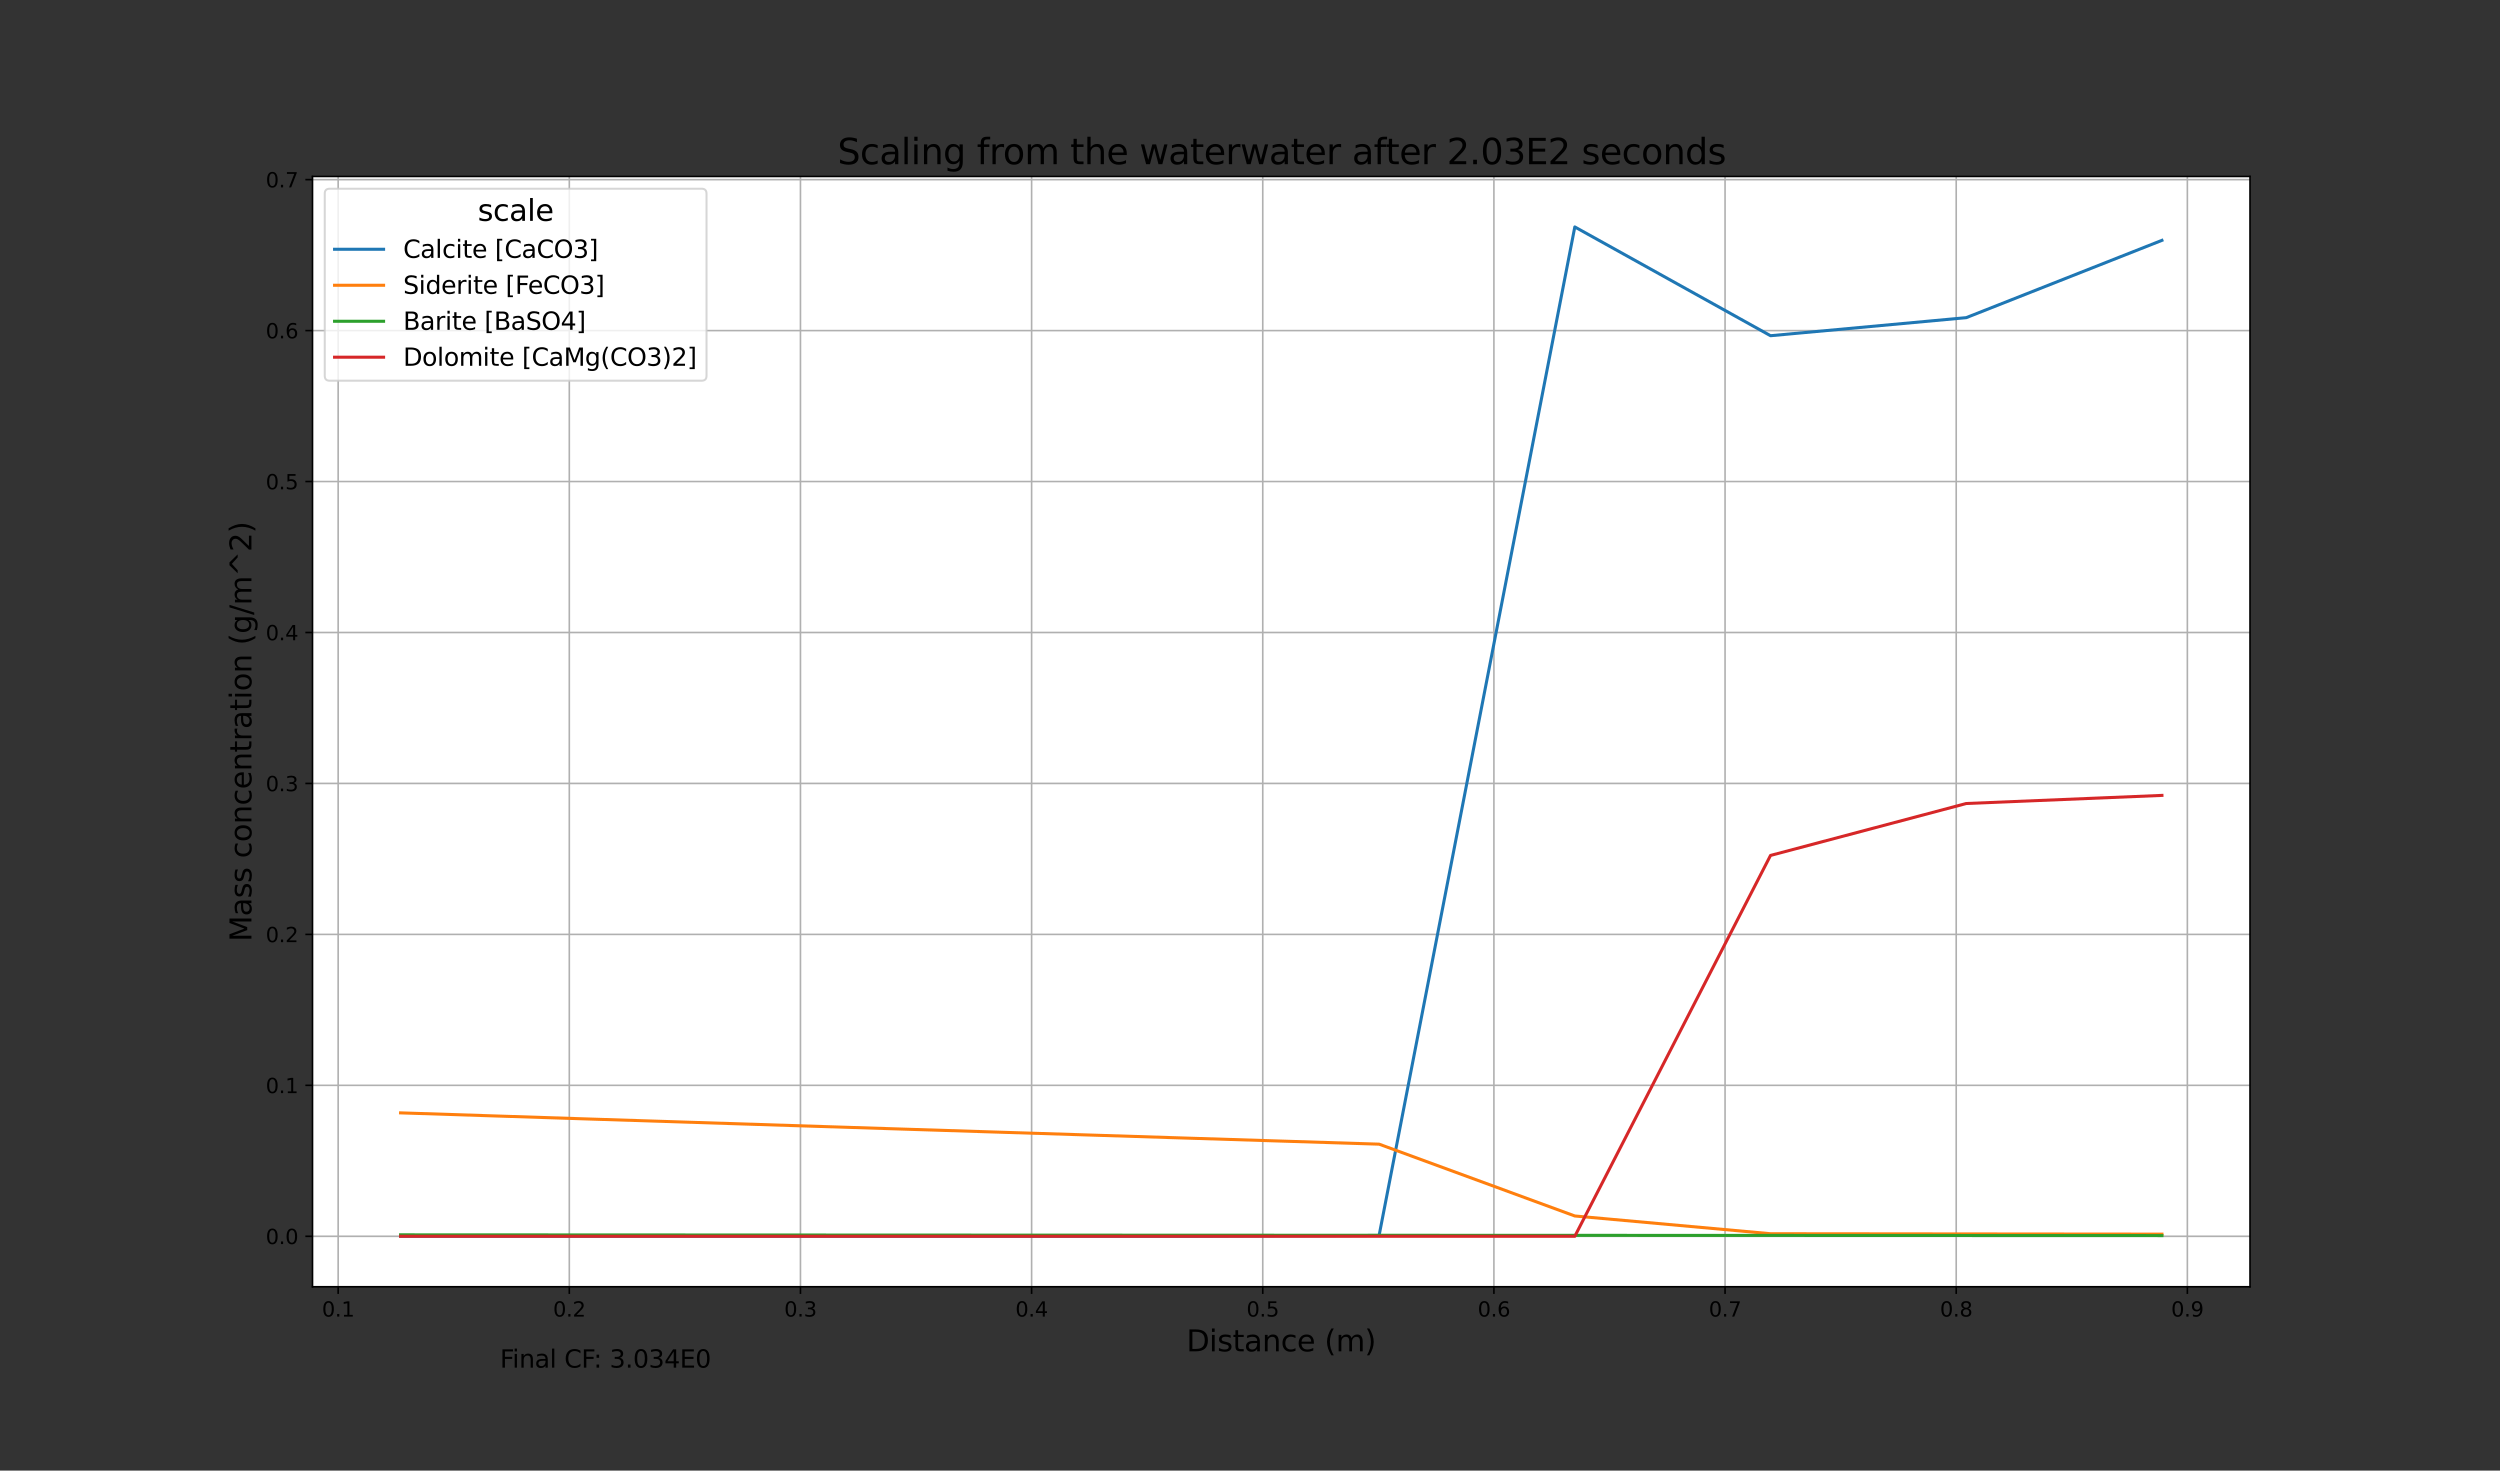 <?xml version="1.0" encoding="UTF-8" standalone="no"?>
<svg
   xmlns:dc="http://purl.org/dc/elements/1.1/"
   xmlns:cc="http://creativecommons.org/ns#"
   xmlns:rdf="http://www.w3.org/1999/02/22-rdf-syntax-ns#"
   xmlns:svg="http://www.w3.org/2000/svg"
   xmlns="http://www.w3.org/2000/svg"
   xmlns:xlink="http://www.w3.org/1999/xlink"
   xmlns:sodipodi="http://sodipodi.sourceforge.net/DTD/sodipodi-0.dtd"
   xmlns:inkscape="http://www.inkscape.org/namespaces/inkscape"
   height="720pt"
   version="1.1"
   viewBox="0 0 1224 720"
   width="1224pt"
   id="svg829"
   sodipodi:docname="all_minerals.svg"
   inkscape:version="1.0.2-2 (e86c870879, 2021-01-15)"
   inkscape:export-filename="C:\Users\Andrew Freiburger\Dropbox\My PC (DESKTOP-M302P50)\Documents\UVic Civil Engineering\PHREEQC\Publication\Figures-images\scaling\Karabelas_2020_wateq4.png"
   inkscape:export-xdpi="349.89999"
   inkscape:export-ydpi="349.89999">
  <rect x="0" y="0" width="1224" height="720" fill="#333333" stroke="none"/>
  <sodipodi:namedview
     pagecolor="#ffffff"
     bordercolor="#666666"
     borderopacity="1"
     objecttolerance="10"
     gridtolerance="10"
     guidetolerance="10"
     inkscape:pageopacity="0"
     inkscape:pageshadow="2"
     inkscape:window-width="1589"
     inkscape:window-height="1012"
     id="namedview831"
     showgrid="false"
     inkscape:zoom="0.4991342"
     inkscape:cx="801.73915"
     inkscape:cy="446.55992"
     inkscape:window-x="316"
     inkscape:window-y="33"
     inkscape:window-maximized="0"
     inkscape:current-layer="svg829" />
  <defs
     id="defs6">
    <style
       type="text/css"
       id="style4">*{stroke-linecap:butt;stroke-linejoin:round;}</style>
    <filter
       inkscape:collect="always"
       style="color-interpolation-filters:sRGB"
       id="filter1671"
       x="-3.856067e-06"
       width="1"
       y="-6.3558622e-06"
       height="1">
      <feGaussianBlur
         inkscape:collect="always"
         stdDeviation="0.002"
         id="feGaussianBlur1673" />
    </filter>
    <clipPath
       clipPathUnits="userSpaceOnUse"
       id="clipPath1679">
      <rect
         style="opacity:0.99;fill:none;stroke:#000000;stroke-width:5.462;stroke-linecap:round;stroke-miterlimit:4;stroke-dasharray:none;stroke-opacity:1;paint-order:stroke markers fill;filter:url(#filter1671)"
         id="rect1681"
         width="1015.75"
         height="616.25"
         x="101.893"
         y="53.125"
         transform="matrix(0.996,0,0,0.995,0.452,7.794)" />
    </clipPath>
  </defs>
  <g
     id="figure_1"
     clip-path="url(#clipPath1679)">
    <g
       id="patch_1">
      <path
         d="M 0 720  L 1224 720  L 1224 0  L 0 0  z "
         style="fill:none;"
         id="path8" />
    </g>
    <g
       id="axes_1">
      <g
         id="patch_2">
        <path
           d="M 153 630  L 1101.6 630  L 1101.6 86.4  L 153 86.4  z "
           style="fill:#ffffff;"
           id="path11" />
      </g>
      <g
         id="matplotlib.axis_1">
        <g
           id="xtick_1">
          <g
             id="line2d_1">
            <path
               clip-path="url(#p616c4e0574)"
               d="M 165.562 630  L 165.562 86.4  "
               style="fill:none;stroke:#b0b0b0;stroke-linecap:square;stroke-width:0.8;"
               id="path14" />
          </g>
          <g
             id="line2d_2">
            <defs
               id="defs18">
              <path
                 d="M 0 0  L 0 3.5  "
                 id="m65ecdb4e99"
                 style="stroke:#000000;stroke-width:0.8;" />
            </defs>
            <g
               id="g22">
              <use
                 style="stroke:#000000;stroke-width:0.8;"
                 x="165.562"
                 xlink:href="#m65ecdb4e99"
                 y="630"
                 id="use20" />
            </g>
          </g>
          <g
             id="text_1">
            <!-- 0.1 -->
            <g
               transform="translate(157.61 644.598)scale(0.1 -0.1)"
               id="g36">
              <defs
                 id="defs28">
                <path
                   d="M 2034 4250  Q 1547 4250 1301 3770  Q 1056 3291 1056 2328  Q 1056 1369 1301 889  Q 1547 409 2034 409  Q 2525 409 2770 889  Q 3016 1369 3016 2328  Q 3016 3291 2770 3770  Q 2525 4250 2034 4250  z M 2034 4750  Q 2819 4750 3233 4129  Q 3647 3509 3647 2328  Q 3647 1150 3233 529  Q 2819 -91 2034 -91  Q 1250 -91 836 529  Q 422 1150 422 2328  Q 422 3509 836 4129  Q 1250 4750 2034 4750  z "
                   id="DejaVuSans-30"
                   transform="scale(0.016)" />
                <path
                   d="M 684 794  L 1344 794  L 1344 0  L 684 0  L 684 794  z "
                   id="DejaVuSans-2e"
                   transform="scale(0.016)" />
                <path
                   d="M 794 531  L 1825 531  L 1825 4091  L 703 3866  L 703 4441  L 1819 4666  L 2450 4666  L 2450 531  L 3481 531  L 3481 0  L 794 0  L 794 531  z "
                   id="DejaVuSans-31"
                   transform="scale(0.016)" />
              </defs>
              <use
                 xlink:href="#DejaVuSans-30"
                 id="use30" />
              <use
                 x="63.623"
                 xlink:href="#DejaVuSans-2e"
                 id="use32" />
              <use
                 x="95.41"
                 xlink:href="#DejaVuSans-31"
                 id="use34" />
            </g>
          </g>
        </g>
        <g
           id="xtick_2">
          <g
             id="line2d_3">
            <path
               clip-path="url(#p616c4e0574)"
               d="M 278.733 630  L 278.733 86.4  "
               style="fill:none;stroke:#b0b0b0;stroke-linecap:square;stroke-width:0.8;"
               id="path40" />
          </g>
          <g
             id="line2d_4">
            <g
               id="g45">
              <use
                 style="stroke:#000000;stroke-width:0.8;"
                 x="278.733"
                 xlink:href="#m65ecdb4e99"
                 y="630"
                 id="use43" />
            </g>
          </g>
          <g
             id="text_2">
            <!-- 0.2 -->
            <g
               transform="translate(270.782 644.598)scale(0.1 -0.1)"
               id="g57">
              <defs
                 id="defs49">
                <path
                   d="M 1228 531  L 3431 531  L 3431 0  L 469 0  L 469 531  Q 828 903 1448 1529  Q 2069 2156 2228 2338  Q 2531 2678 2651 2914  Q 2772 3150 2772 3378  Q 2772 3750 2511 3984  Q 2250 4219 1831 4219  Q 1534 4219 1204 4116  Q 875 4013 500 3803  L 500 4441  Q 881 4594 1212 4672  Q 1544 4750 1819 4750  Q 2544 4750 2975 4387  Q 3406 4025 3406 3419  Q 3406 3131 3298 2873  Q 3191 2616 2906 2266  Q 2828 2175 2409 1742  Q 1991 1309 1228 531  z "
                   id="DejaVuSans-32"
                   transform="scale(0.016)" />
              </defs>
              <use
                 xlink:href="#DejaVuSans-30"
                 id="use51" />
              <use
                 x="63.623"
                 xlink:href="#DejaVuSans-2e"
                 id="use53" />
              <use
                 x="95.41"
                 xlink:href="#DejaVuSans-32"
                 id="use55" />
            </g>
          </g>
        </g>
        <g
           id="xtick_3">
          <g
             id="line2d_5">
            <path
               clip-path="url(#p616c4e0574)"
               d="M 391.904 630  L 391.904 86.4  "
               style="fill:none;stroke:#b0b0b0;stroke-linecap:square;stroke-width:0.8;"
               id="path61" />
          </g>
          <g
             id="line2d_6">
            <g
               id="g66">
              <use
                 style="stroke:#000000;stroke-width:0.8;"
                 x="391.904"
                 xlink:href="#m65ecdb4e99"
                 y="630"
                 id="use64" />
            </g>
          </g>
          <g
             id="text_3">
            <!-- 0.3 -->
            <g
               transform="translate(383.953 644.598)scale(0.1 -0.1)"
               id="g78">
              <defs
                 id="defs70">
                <path
                   d="M 2597 2516  Q 3050 2419 3304 2112  Q 3559 1806 3559 1356  Q 3559 666 3084 287  Q 2609 -91 1734 -91  Q 1441 -91 1130 -33  Q 819 25 488 141  L 488 750  Q 750 597 1062 519  Q 1375 441 1716 441  Q 2309 441 2620 675  Q 2931 909 2931 1356  Q 2931 1769 2642 2001  Q 2353 2234 1838 2234  L 1294 2234  L 1294 2753  L 1863 2753  Q 2328 2753 2575 2939  Q 2822 3125 2822 3475  Q 2822 3834 2567 4026  Q 2313 4219 1838 4219  Q 1578 4219 1281 4162  Q 984 4106 628 3988  L 628 4550  Q 988 4650 1302 4700  Q 1616 4750 1894 4750  Q 2613 4750 3031 4423  Q 3450 4097 3450 3541  Q 3450 3153 3228 2886  Q 3006 2619 2597 2516  z "
                   id="DejaVuSans-33"
                   transform="scale(0.016)" />
              </defs>
              <use
                 xlink:href="#DejaVuSans-30"
                 id="use72" />
              <use
                 x="63.623"
                 xlink:href="#DejaVuSans-2e"
                 id="use74" />
              <use
                 x="95.41"
                 xlink:href="#DejaVuSans-33"
                 id="use76" />
            </g>
          </g>
        </g>
        <g
           id="xtick_4">
          <g
             id="line2d_7">
            <path
               clip-path="url(#p616c4e0574)"
               d="M 505.075 630  L 505.075 86.4  "
               style="fill:none;stroke:#b0b0b0;stroke-linecap:square;stroke-width:0.8;"
               id="path82" />
          </g>
          <g
             id="line2d_8">
            <g
               id="g87">
              <use
                 style="stroke:#000000;stroke-width:0.8;"
                 x="505.075"
                 xlink:href="#m65ecdb4e99"
                 y="630"
                 id="use85" />
            </g>
          </g>
          <g
             id="text_4">
            <!-- 0.4 -->
            <g
               transform="translate(497.124 644.598)scale(0.1 -0.1)"
               id="g99">
              <defs
                 id="defs91">
                <path
                   d="M 2419 4116  L 825 1625  L 2419 1625  L 2419 4116  z M 2253 4666  L 3047 4666  L 3047 1625  L 3713 1625  L 3713 1100  L 3047 1100  L 3047 0  L 2419 0  L 2419 1100  L 313 1100  L 313 1709  L 2253 4666  z "
                   id="DejaVuSans-34"
                   transform="scale(0.016)" />
              </defs>
              <use
                 xlink:href="#DejaVuSans-30"
                 id="use93" />
              <use
                 x="63.623"
                 xlink:href="#DejaVuSans-2e"
                 id="use95" />
              <use
                 x="95.41"
                 xlink:href="#DejaVuSans-34"
                 id="use97" />
            </g>
          </g>
        </g>
        <g
           id="xtick_5">
          <g
             id="line2d_9">
            <path
               clip-path="url(#p616c4e0574)"
               d="M 618.246 630  L 618.246 86.4  "
               style="fill:none;stroke:#b0b0b0;stroke-linecap:square;stroke-width:0.8;"
               id="path103" />
          </g>
          <g
             id="line2d_10">
            <g
               id="g108">
              <use
                 style="stroke:#000000;stroke-width:0.8;"
                 x="618.246"
                 xlink:href="#m65ecdb4e99"
                 y="630"
                 id="use106" />
            </g>
          </g>
          <g
             id="text_5">
            <!-- 0.5 -->
            <g
               transform="translate(610.295 644.598)scale(0.1 -0.1)"
               id="g120">
              <defs
                 id="defs112">
                <path
                   d="M 691 4666  L 3169 4666  L 3169 4134  L 1269 4134  L 1269 2991  Q 1406 3038 1543 3061  Q 1681 3084 1819 3084  Q 2600 3084 3056 2656  Q 3513 2228 3513 1497  Q 3513 744 3044 326  Q 2575 -91 1722 -91  Q 1428 -91 1123 -41  Q 819 9 494 109  L 494 744  Q 775 591 1075 516  Q 1375 441 1709 441  Q 2250 441 2565 725  Q 2881 1009 2881 1497  Q 2881 1984 2565 2268  Q 2250 2553 1709 2553  Q 1456 2553 1204 2497  Q 953 2441 691 2322  L 691 4666  z "
                   id="DejaVuSans-35"
                   transform="scale(0.016)" />
              </defs>
              <use
                 xlink:href="#DejaVuSans-30"
                 id="use114" />
              <use
                 x="63.623"
                 xlink:href="#DejaVuSans-2e"
                 id="use116" />
              <use
                 x="95.41"
                 xlink:href="#DejaVuSans-35"
                 id="use118" />
            </g>
          </g>
        </g>
        <g
           id="xtick_6">
          <g
             id="line2d_11">
            <path
               clip-path="url(#p616c4e0574)"
               d="M 731.417 630  L 731.417 86.4  "
               style="fill:none;stroke:#b0b0b0;stroke-linecap:square;stroke-width:0.8;"
               id="path124" />
          </g>
          <g
             id="line2d_12">
            <g
               id="g129">
              <use
                 style="stroke:#000000;stroke-width:0.8;"
                 x="731.417"
                 xlink:href="#m65ecdb4e99"
                 y="630"
                 id="use127" />
            </g>
          </g>
          <g
             id="text_6">
            <!-- 0.6 -->
            <g
               transform="translate(723.466 644.598)scale(0.1 -0.1)"
               id="g141">
              <defs
                 id="defs133">
                <path
                   d="M 2113 2584  Q 1688 2584 1439 2293  Q 1191 2003 1191 1497  Q 1191 994 1439 701  Q 1688 409 2113 409  Q 2538 409 2786 701  Q 3034 994 3034 1497  Q 3034 2003 2786 2293  Q 2538 2584 2113 2584  z M 3366 4563  L 3366 3988  Q 3128 4100 2886 4159  Q 2644 4219 2406 4219  Q 1781 4219 1451 3797  Q 1122 3375 1075 2522  Q 1259 2794 1537 2939  Q 1816 3084 2150 3084  Q 2853 3084 3261 2657  Q 3669 2231 3669 1497  Q 3669 778 3244 343  Q 2819 -91 2113 -91  Q 1303 -91 875 529  Q 447 1150 447 2328  Q 447 3434 972 4092  Q 1497 4750 2381 4750  Q 2619 4750 2861 4703  Q 3103 4656 3366 4563  z "
                   id="DejaVuSans-36"
                   transform="scale(0.016)" />
              </defs>
              <use
                 xlink:href="#DejaVuSans-30"
                 id="use135" />
              <use
                 x="63.623"
                 xlink:href="#DejaVuSans-2e"
                 id="use137" />
              <use
                 x="95.41"
                 xlink:href="#DejaVuSans-36"
                 id="use139" />
            </g>
          </g>
        </g>
        <g
           id="xtick_7">
          <g
             id="line2d_13">
            <path
               clip-path="url(#p616c4e0574)"
               d="M 844.588 630  L 844.588 86.4  "
               style="fill:none;stroke:#b0b0b0;stroke-linecap:square;stroke-width:0.8;"
               id="path145" />
          </g>
          <g
             id="line2d_14">
            <g
               id="g150">
              <use
                 style="stroke:#000000;stroke-width:0.8;"
                 x="844.588"
                 xlink:href="#m65ecdb4e99"
                 y="630"
                 id="use148" />
            </g>
          </g>
          <g
             id="text_7">
            <!-- 0.7 -->
            <g
               transform="translate(836.637 644.598)scale(0.1 -0.1)"
               id="g162">
              <defs
                 id="defs154">
                <path
                   d="M 525 4666  L 3525 4666  L 3525 4397  L 1831 0  L 1172 0  L 2766 4134  L 525 4134  L 525 4666  z "
                   id="DejaVuSans-37"
                   transform="scale(0.016)" />
              </defs>
              <use
                 xlink:href="#DejaVuSans-30"
                 id="use156" />
              <use
                 x="63.623"
                 xlink:href="#DejaVuSans-2e"
                 id="use158" />
              <use
                 x="95.41"
                 xlink:href="#DejaVuSans-37"
                 id="use160" />
            </g>
          </g>
        </g>
        <g
           id="xtick_8">
          <g
             id="line2d_15">
            <path
               clip-path="url(#p616c4e0574)"
               d="M 957.76 630  L 957.76 86.4  "
               style="fill:none;stroke:#b0b0b0;stroke-linecap:square;stroke-width:0.8;"
               id="path166" />
          </g>
          <g
             id="line2d_16">
            <g
               id="g171">
              <use
                 style="stroke:#000000;stroke-width:0.8;"
                 x="957.76"
                 xlink:href="#m65ecdb4e99"
                 y="630"
                 id="use169" />
            </g>
          </g>
          <g
             id="text_8">
            <!-- 0.8 -->
            <g
               transform="translate(949.808 644.598)scale(0.1 -0.1)"
               id="g183">
              <defs
                 id="defs175">
                <path
                   d="M 2034 2216  Q 1584 2216 1326 1975  Q 1069 1734 1069 1313  Q 1069 891 1326 650  Q 1584 409 2034 409  Q 2484 409 2743 651  Q 3003 894 3003 1313  Q 3003 1734 2745 1975  Q 2488 2216 2034 2216  z M 1403 2484  Q 997 2584 770 2862  Q 544 3141 544 3541  Q 544 4100 942 4425  Q 1341 4750 2034 4750  Q 2731 4750 3128 4425  Q 3525 4100 3525 3541  Q 3525 3141 3298 2862  Q 3072 2584 2669 2484  Q 3125 2378 3379 2068  Q 3634 1759 3634 1313  Q 3634 634 3220 271  Q 2806 -91 2034 -91  Q 1263 -91 848 271  Q 434 634 434 1313  Q 434 1759 690 2068  Q 947 2378 1403 2484  z M 1172 3481  Q 1172 3119 1398 2916  Q 1625 2713 2034 2713  Q 2441 2713 2670 2916  Q 2900 3119 2900 3481  Q 2900 3844 2670 4047  Q 2441 4250 2034 4250  Q 1625 4250 1398 4047  Q 1172 3844 1172 3481  z "
                   id="DejaVuSans-38"
                   transform="scale(0.016)" />
              </defs>
              <use
                 xlink:href="#DejaVuSans-30"
                 id="use177" />
              <use
                 x="63.623"
                 xlink:href="#DejaVuSans-2e"
                 id="use179" />
              <use
                 x="95.41"
                 xlink:href="#DejaVuSans-38"
                 id="use181" />
            </g>
          </g>
        </g>
        <g
           id="xtick_9">
          <g
             id="line2d_17">
            <path
               clip-path="url(#p616c4e0574)"
               d="M 1070.931 630  L 1070.931 86.4  "
               style="fill:none;stroke:#b0b0b0;stroke-linecap:square;stroke-width:0.8;"
               id="path187" />
          </g>
          <g
             id="line2d_18">
            <g
               id="g192">
              <use
                 style="stroke:#000000;stroke-width:0.8;"
                 x="1070.931"
                 xlink:href="#m65ecdb4e99"
                 y="630"
                 id="use190" />
            </g>
          </g>
          <g
             id="text_9">
            <!-- 0.9 -->
            <g
               transform="translate(1062.979 644.598)scale(0.1 -0.1)"
               id="g204">
              <defs
                 id="defs196">
                <path
                   d="M 703 97  L 703 672  Q 941 559 1184 500  Q 1428 441 1663 441  Q 2288 441 2617 861  Q 2947 1281 2994 2138  Q 2813 1869 2534 1725  Q 2256 1581 1919 1581  Q 1219 1581 811 2004  Q 403 2428 403 3163  Q 403 3881 828 4315  Q 1253 4750 1959 4750  Q 2769 4750 3195 4129  Q 3622 3509 3622 2328  Q 3622 1225 3098 567  Q 2575 -91 1691 -91  Q 1453 -91 1209 -44  Q 966 3 703 97  z M 1959 2075  Q 2384 2075 2632 2365  Q 2881 2656 2881 3163  Q 2881 3666 2632 3958  Q 2384 4250 1959 4250  Q 1534 4250 1286 3958  Q 1038 3666 1038 3163  Q 1038 2656 1286 2365  Q 1534 2075 1959 2075  z "
                   id="DejaVuSans-39"
                   transform="scale(0.016)" />
              </defs>
              <use
                 xlink:href="#DejaVuSans-30"
                 id="use198" />
              <use
                 x="63.623"
                 xlink:href="#DejaVuSans-2e"
                 id="use200" />
              <use
                 x="95.41"
                 xlink:href="#DejaVuSans-39"
                 id="use202" />
            </g>
          </g>
        </g>
        <g
           id="text_10">
          <!-- Distance (m) -->
          <g
             transform="translate(580.898 661.62)scale(0.144 -0.144)"
             id="g246">
            <defs
               id="defs220">
              <path
                 d="M 1259 4147  L 1259 519  L 2022 519  Q 2988 519 3436 956  Q 3884 1394 3884 2338  Q 3884 3275 3436 3711  Q 2988 4147 2022 4147  L 1259 4147  z M 628 4666  L 1925 4666  Q 3281 4666 3915 4102  Q 4550 3538 4550 2338  Q 4550 1131 3912 565  Q 3275 0 1925 0  L 628 0  L 628 4666  z "
                 id="DejaVuSans-44"
                 transform="scale(0.016)" />
              <path
                 d="M 603 3500  L 1178 3500  L 1178 0  L 603 0  L 603 3500  z M 603 4863  L 1178 4863  L 1178 4134  L 603 4134  L 603 4863  z "
                 id="DejaVuSans-69"
                 transform="scale(0.016)" />
              <path
                 d="M 2834 3397  L 2834 2853  Q 2591 2978 2328 3040  Q 2066 3103 1784 3103  Q 1356 3103 1142 2972  Q 928 2841 928 2578  Q 928 2378 1081 2264  Q 1234 2150 1697 2047  L 1894 2003  Q 2506 1872 2764 1633  Q 3022 1394 3022 966  Q 3022 478 2636 193  Q 2250 -91 1575 -91  Q 1294 -91 989 -36  Q 684 19 347 128  L 347 722  Q 666 556 975 473  Q 1284 391 1588 391  Q 1994 391 2212 530  Q 2431 669 2431 922  Q 2431 1156 2273 1281  Q 2116 1406 1581 1522  L 1381 1569  Q 847 1681 609 1914  Q 372 2147 372 2553  Q 372 3047 722 3315  Q 1072 3584 1716 3584  Q 2034 3584 2315 3537  Q 2597 3491 2834 3397  z "
                 id="DejaVuSans-73"
                 transform="scale(0.016)" />
              <path
                 d="M 1172 4494  L 1172 3500  L 2356 3500  L 2356 3053  L 1172 3053  L 1172 1153  Q 1172 725 1289 603  Q 1406 481 1766 481  L 2356 481  L 2356 0  L 1766 0  Q 1100 0 847 248  Q 594 497 594 1153  L 594 3053  L 172 3053  L 172 3500  L 594 3500  L 594 4494  L 1172 4494  z "
                 id="DejaVuSans-74"
                 transform="scale(0.016)" />
              <path
                 d="M 2194 1759  Q 1497 1759 1228 1600  Q 959 1441 959 1056  Q 959 750 1161 570  Q 1363 391 1709 391  Q 2188 391 2477 730  Q 2766 1069 2766 1631  L 2766 1759  L 2194 1759  z M 3341 1997  L 3341 0  L 2766 0  L 2766 531  Q 2569 213 2275 61  Q 1981 -91 1556 -91  Q 1019 -91 701 211  Q 384 513 384 1019  Q 384 1609 779 1909  Q 1175 2209 1959 2209  L 2766 2209  L 2766 2266  Q 2766 2663 2505 2880  Q 2244 3097 1772 3097  Q 1472 3097 1187 3025  Q 903 2953 641 2809  L 641 3341  Q 956 3463 1253 3523  Q 1550 3584 1831 3584  Q 2591 3584 2966 3190  Q 3341 2797 3341 1997  z "
                 id="DejaVuSans-61"
                 transform="scale(0.016)" />
              <path
                 d="M 3513 2113  L 3513 0  L 2938 0  L 2938 2094  Q 2938 2591 2744 2837  Q 2550 3084 2163 3084  Q 1697 3084 1428 2787  Q 1159 2491 1159 1978  L 1159 0  L 581 0  L 581 3500  L 1159 3500  L 1159 2956  Q 1366 3272 1645 3428  Q 1925 3584 2291 3584  Q 2894 3584 3203 3211  Q 3513 2838 3513 2113  z "
                 id="DejaVuSans-6e"
                 transform="scale(0.016)" />
              <path
                 d="M 3122 3366  L 3122 2828  Q 2878 2963 2633 3030  Q 2388 3097 2138 3097  Q 1578 3097 1268 2742  Q 959 2388 959 1747  Q 959 1106 1268 751  Q 1578 397 2138 397  Q 2388 397 2633 464  Q 2878 531 3122 666  L 3122 134  Q 2881 22 2623 -34  Q 2366 -91 2075 -91  Q 1284 -91 818 406  Q 353 903 353 1747  Q 353 2603 823 3093  Q 1294 3584 2113 3584  Q 2378 3584 2631 3529  Q 2884 3475 3122 3366  z "
                 id="DejaVuSans-63"
                 transform="scale(0.016)" />
              <path
                 d="M 3597 1894  L 3597 1613  L 953 1613  Q 991 1019 1311 708  Q 1631 397 2203 397  Q 2534 397 2845 478  Q 3156 559 3463 722  L 3463 178  Q 3153 47 2828 -22  Q 2503 -91 2169 -91  Q 1331 -91 842 396  Q 353 884 353 1716  Q 353 2575 817 3079  Q 1281 3584 2069 3584  Q 2775 3584 3186 3129  Q 3597 2675 3597 1894  z M 3022 2063  Q 3016 2534 2758 2815  Q 2500 3097 2075 3097  Q 1594 3097 1305 2825  Q 1016 2553 972 2059  L 3022 2063  z "
                 id="DejaVuSans-65"
                 transform="scale(0.016)" />
              <path
                 id="DejaVuSans-20"
                 transform="scale(0.016)" />
              <path
                 d="M 1984 4856  Q 1566 4138 1362 3434  Q 1159 2731 1159 2009  Q 1159 1288 1364 580  Q 1569 -128 1984 -844  L 1484 -844  Q 1016 -109 783 600  Q 550 1309 550 2009  Q 550 2706 781 3412  Q 1013 4119 1484 4856  L 1984 4856  z "
                 id="DejaVuSans-28"
                 transform="scale(0.016)" />
              <path
                 d="M 3328 2828  Q 3544 3216 3844 3400  Q 4144 3584 4550 3584  Q 5097 3584 5394 3201  Q 5691 2819 5691 2113  L 5691 0  L 5113 0  L 5113 2094  Q 5113 2597 4934 2840  Q 4756 3084 4391 3084  Q 3944 3084 3684 2787  Q 3425 2491 3425 1978  L 3425 0  L 2847 0  L 2847 2094  Q 2847 2600 2669 2842  Q 2491 3084 2119 3084  Q 1678 3084 1418 2786  Q 1159 2488 1159 1978  L 1159 0  L 581 0  L 581 3500  L 1159 3500  L 1159 2956  Q 1356 3278 1631 3431  Q 1906 3584 2284 3584  Q 2666 3584 2933 3390  Q 3200 3197 3328 2828  z "
                 id="DejaVuSans-6d"
                 transform="scale(0.016)" />
              <path
                 d="M 513 4856  L 1013 4856  Q 1481 4119 1714 3412  Q 1947 2706 1947 2009  Q 1947 1309 1714 600  Q 1481 -109 1013 -844  L 513 -844  Q 928 -128 1133 580  Q 1338 1288 1338 2009  Q 1338 2731 1133 3434  Q 928 4138 513 4856  z "
                 id="DejaVuSans-29"
                 transform="scale(0.016)" />
            </defs>
            <use
               xlink:href="#DejaVuSans-44"
               id="use222" />
            <use
               x="77.002"
               xlink:href="#DejaVuSans-69"
               id="use224" />
            <use
               x="104.785"
               xlink:href="#DejaVuSans-73"
               id="use226" />
            <use
               x="156.885"
               xlink:href="#DejaVuSans-74"
               id="use228" />
            <use
               x="196.094"
               xlink:href="#DejaVuSans-61"
               id="use230" />
            <use
               x="257.373"
               xlink:href="#DejaVuSans-6e"
               id="use232" />
            <use
               x="320.752"
               xlink:href="#DejaVuSans-63"
               id="use234" />
            <use
               x="375.732"
               xlink:href="#DejaVuSans-65"
               id="use236" />
            <use
               x="437.256"
               xlink:href="#DejaVuSans-20"
               id="use238" />
            <use
               x="469.043"
               xlink:href="#DejaVuSans-28"
               id="use240" />
            <use
               x="508.057"
               xlink:href="#DejaVuSans-6d"
               id="use242" />
            <use
               x="605.469"
               xlink:href="#DejaVuSans-29"
               id="use244" />
          </g>
        </g>
      </g>
      <g
         id="matplotlib.axis_2">
        <g
           id="ytick_1">
          <g
             id="line2d_19">
            <path
               clip-path="url(#p616c4e0574)"
               d="M 153 605.291  L 1101.6 605.291  "
               style="fill:none;stroke:#b0b0b0;stroke-linecap:square;stroke-width:0.8;"
               id="path250" />
          </g>
          <g
             id="line2d_20">
            <defs
               id="defs254">
              <path
                 d="M 0 0  L -3.5 0  "
                 id="mfe9e46fb2a"
                 style="stroke:#000000;stroke-width:0.8;" />
            </defs>
            <g
               id="g258">
              <use
                 style="stroke:#000000;stroke-width:0.8;"
                 x="153"
                 xlink:href="#mfe9e46fb2a"
                 y="605.291"
                 id="use256" />
            </g>
          </g>
          <g
             id="text_11">
            <!-- 0.0 -->
            <g
               transform="translate(130.097 609.09)scale(0.1 -0.1)"
               id="g267">
              <use
                 xlink:href="#DejaVuSans-30"
                 id="use261" />
              <use
                 x="63.623"
                 xlink:href="#DejaVuSans-2e"
                 id="use263" />
              <use
                 x="95.41"
                 xlink:href="#DejaVuSans-30"
                 id="use265" />
            </g>
          </g>
        </g>
        <g
           id="ytick_2">
          <g
             id="line2d_21">
            <path
               clip-path="url(#p616c4e0574)"
               d="M 153 531.385  L 1101.6 531.385  "
               style="fill:none;stroke:#b0b0b0;stroke-linecap:square;stroke-width:0.8;"
               id="path271" />
          </g>
          <g
             id="line2d_22">
            <g
               id="g276">
              <use
                 style="stroke:#000000;stroke-width:0.8;"
                 x="153"
                 xlink:href="#mfe9e46fb2a"
                 y="531.385"
                 id="use274" />
            </g>
          </g>
          <g
             id="text_12">
            <!-- 0.1 -->
            <g
               transform="translate(130.097 535.184)scale(0.1 -0.1)"
               id="g285">
              <use
                 xlink:href="#DejaVuSans-30"
                 id="use279" />
              <use
                 x="63.623"
                 xlink:href="#DejaVuSans-2e"
                 id="use281" />
              <use
                 x="95.41"
                 xlink:href="#DejaVuSans-31"
                 id="use283" />
            </g>
          </g>
        </g>
        <g
           id="ytick_3">
          <g
             id="line2d_23">
            <path
               clip-path="url(#p616c4e0574)"
               d="M 153 457.479  L 1101.6 457.479  "
               style="fill:none;stroke:#b0b0b0;stroke-linecap:square;stroke-width:0.8;"
               id="path289" />
          </g>
          <g
             id="line2d_24">
            <g
               id="g294">
              <use
                 style="stroke:#000000;stroke-width:0.8;"
                 x="153"
                 xlink:href="#mfe9e46fb2a"
                 y="457.479"
                 id="use292" />
            </g>
          </g>
          <g
             id="text_13">
            <!-- 0.2 -->
            <g
               transform="translate(130.097 461.279)scale(0.1 -0.1)"
               id="g303">
              <use
                 xlink:href="#DejaVuSans-30"
                 id="use297" />
              <use
                 x="63.623"
                 xlink:href="#DejaVuSans-2e"
                 id="use299" />
              <use
                 x="95.41"
                 xlink:href="#DejaVuSans-32"
                 id="use301" />
            </g>
          </g>
        </g>
        <g
           id="ytick_4">
          <g
             id="line2d_25">
            <path
               clip-path="url(#p616c4e0574)"
               d="M 153 383.574  L 1101.6 383.574  "
               style="fill:none;stroke:#b0b0b0;stroke-linecap:square;stroke-width:0.8;"
               id="path307" />
          </g>
          <g
             id="line2d_26">
            <g
               id="g312">
              <use
                 style="stroke:#000000;stroke-width:0.8;"
                 x="153"
                 xlink:href="#mfe9e46fb2a"
                 y="383.574"
                 id="use310" />
            </g>
          </g>
          <g
             id="text_14">
            <!-- 0.3 -->
            <g
               transform="translate(130.097 387.373)scale(0.1 -0.1)"
               id="g321">
              <use
                 xlink:href="#DejaVuSans-30"
                 id="use315" />
              <use
                 x="63.623"
                 xlink:href="#DejaVuSans-2e"
                 id="use317" />
              <use
                 x="95.41"
                 xlink:href="#DejaVuSans-33"
                 id="use319" />
            </g>
          </g>
        </g>
        <g
           id="ytick_5">
          <g
             id="line2d_27">
            <path
               clip-path="url(#p616c4e0574)"
               d="M 153 309.668  L 1101.6 309.668  "
               style="fill:none;stroke:#b0b0b0;stroke-linecap:square;stroke-width:0.8;"
               id="path325" />
          </g>
          <g
             id="line2d_28">
            <g
               id="g330">
              <use
                 style="stroke:#000000;stroke-width:0.8;"
                 x="153"
                 xlink:href="#mfe9e46fb2a"
                 y="309.668"
                 id="use328" />
            </g>
          </g>
          <g
             id="text_15">
            <!-- 0.4 -->
            <g
               transform="translate(130.097 313.467)scale(0.1 -0.1)"
               id="g339">
              <use
                 xlink:href="#DejaVuSans-30"
                 id="use333" />
              <use
                 x="63.623"
                 xlink:href="#DejaVuSans-2e"
                 id="use335" />
              <use
                 x="95.41"
                 xlink:href="#DejaVuSans-34"
                 id="use337" />
            </g>
          </g>
        </g>
        <g
           id="ytick_6">
          <g
             id="line2d_29">
            <path
               clip-path="url(#p616c4e0574)"
               d="M 153 235.762  L 1101.6 235.762  "
               style="fill:none;stroke:#b0b0b0;stroke-linecap:square;stroke-width:0.8;"
               id="path343" />
          </g>
          <g
             id="line2d_30">
            <g
               id="g348">
              <use
                 style="stroke:#000000;stroke-width:0.8;"
                 x="153"
                 xlink:href="#mfe9e46fb2a"
                 y="235.762"
                 id="use346" />
            </g>
          </g>
          <g
             id="text_16">
            <!-- 0.5 -->
            <g
               transform="translate(130.097 239.561)scale(0.1 -0.1)"
               id="g357">
              <use
                 xlink:href="#DejaVuSans-30"
                 id="use351" />
              <use
                 x="63.623"
                 xlink:href="#DejaVuSans-2e"
                 id="use353" />
              <use
                 x="95.41"
                 xlink:href="#DejaVuSans-35"
                 id="use355" />
            </g>
          </g>
        </g>
        <g
           id="ytick_7">
          <g
             id="line2d_31">
            <path
               clip-path="url(#p616c4e0574)"
               d="M 153 161.856  L 1101.6 161.856  "
               style="fill:none;stroke:#b0b0b0;stroke-linecap:square;stroke-width:0.8;"
               id="path361" />
          </g>
          <g
             id="line2d_32">
            <g
               id="g366">
              <use
                 style="stroke:#000000;stroke-width:0.8;"
                 x="153"
                 xlink:href="#mfe9e46fb2a"
                 y="161.856"
                 id="use364" />
            </g>
          </g>
          <g
             id="text_17">
            <!-- 0.6 -->
            <g
               transform="translate(130.097 165.655)scale(0.1 -0.1)"
               id="g375">
              <use
                 xlink:href="#DejaVuSans-30"
                 id="use369" />
              <use
                 x="63.623"
                 xlink:href="#DejaVuSans-2e"
                 id="use371" />
              <use
                 x="95.41"
                 xlink:href="#DejaVuSans-36"
                 id="use373" />
            </g>
          </g>
        </g>
        <g
           id="ytick_8">
          <g
             id="line2d_33">
            <path
               clip-path="url(#p616c4e0574)"
               d="M 153 87.95  L 1101.6 87.95  "
               style="fill:none;stroke:#b0b0b0;stroke-linecap:square;stroke-width:0.8;"
               id="path379" />
          </g>
          <g
             id="line2d_34">
            <g
               id="g384">
              <use
                 style="stroke:#000000;stroke-width:0.8;"
                 x="153"
                 xlink:href="#mfe9e46fb2a"
                 y="87.95"
                 id="use382" />
            </g>
          </g>
          <g
             id="text_18">
            <!-- 0.7 -->
            <g
               transform="translate(130.097 91.75)scale(0.1 -0.1)"
               id="g393">
              <use
                 xlink:href="#DejaVuSans-30"
                 id="use387" />
              <use
                 x="63.623"
                 xlink:href="#DejaVuSans-2e"
                 id="use389" />
              <use
                 x="95.41"
                 xlink:href="#DejaVuSans-37"
                 id="use391" />
            </g>
          </g>
        </g>
        <g
           id="text_19">
          <!-- Mass concentration (g/m^2) -->
          <g
             transform="translate(123.102 461.01)rotate(-90)scale(0.144 -0.144)"
             id="g457">
            <defs
               id="defs403">
              <path
                 d="M 628 4666  L 1569 4666  L 2759 1491  L 3956 4666  L 4897 4666  L 4897 0  L 4281 0  L 4281 4097  L 3078 897  L 2444 897  L 1241 4097  L 1241 0  L 628 0  L 628 4666  z "
                 id="DejaVuSans-4d"
                 transform="scale(0.016)" />
              <path
                 d="M 1959 3097  Q 1497 3097 1228 2736  Q 959 2375 959 1747  Q 959 1119 1226 758  Q 1494 397 1959 397  Q 2419 397 2687 759  Q 2956 1122 2956 1747  Q 2956 2369 2687 2733  Q 2419 3097 1959 3097  z M 1959 3584  Q 2709 3584 3137 3096  Q 3566 2609 3566 1747  Q 3566 888 3137 398  Q 2709 -91 1959 -91  Q 1206 -91 779 398  Q 353 888 353 1747  Q 353 2609 779 3096  Q 1206 3584 1959 3584  z "
                 id="DejaVuSans-6f"
                 transform="scale(0.016)" />
              <path
                 d="M 2631 2963  Q 2534 3019 2420 3045  Q 2306 3072 2169 3072  Q 1681 3072 1420 2755  Q 1159 2438 1159 1844  L 1159 0  L 581 0  L 581 3500  L 1159 3500  L 1159 2956  Q 1341 3275 1631 3429  Q 1922 3584 2338 3584  Q 2397 3584 2469 3576  Q 2541 3569 2628 3553  L 2631 2963  z "
                 id="DejaVuSans-72"
                 transform="scale(0.016)" />
              <path
                 d="M 2906 1791  Q 2906 2416 2648 2759  Q 2391 3103 1925 3103  Q 1463 3103 1205 2759  Q 947 2416 947 1791  Q 947 1169 1205 825  Q 1463 481 1925 481  Q 2391 481 2648 825  Q 2906 1169 2906 1791  z M 3481 434  Q 3481 -459 3084 -895  Q 2688 -1331 1869 -1331  Q 1566 -1331 1297 -1286  Q 1028 -1241 775 -1147  L 775 -588  Q 1028 -725 1275 -790  Q 1522 -856 1778 -856  Q 2344 -856 2625 -561  Q 2906 -266 2906 331  L 2906 616  Q 2728 306 2450 153  Q 2172 0 1784 0  Q 1141 0 747 490  Q 353 981 353 1791  Q 353 2603 747 3093  Q 1141 3584 1784 3584  Q 2172 3584 2450 3431  Q 2728 3278 2906 2969  L 2906 3500  L 3481 3500  L 3481 434  z "
                 id="DejaVuSans-67"
                 transform="scale(0.016)" />
              <path
                 d="M 1625 4666  L 2156 4666  L 531 -594  L 0 -594  L 1625 4666  z "
                 id="DejaVuSans-2f"
                 transform="scale(0.016)" />
              <path
                 d="M 2988 4666  L 4684 2925  L 4056 2925  L 2681 4159  L 1306 2925  L 678 2925  L 2375 4666  L 2988 4666  z "
                 id="DejaVuSans-5e"
                 transform="scale(0.016)" />
            </defs>
            <use
               xlink:href="#DejaVuSans-4d"
               id="use405" />
            <use
               x="86.279"
               xlink:href="#DejaVuSans-61"
               id="use407" />
            <use
               x="147.559"
               xlink:href="#DejaVuSans-73"
               id="use409" />
            <use
               x="199.658"
               xlink:href="#DejaVuSans-73"
               id="use411" />
            <use
               x="251.758"
               xlink:href="#DejaVuSans-20"
               id="use413" />
            <use
               x="283.545"
               xlink:href="#DejaVuSans-63"
               id="use415" />
            <use
               x="338.525"
               xlink:href="#DejaVuSans-6f"
               id="use417" />
            <use
               x="399.707"
               xlink:href="#DejaVuSans-6e"
               id="use419" />
            <use
               x="463.086"
               xlink:href="#DejaVuSans-63"
               id="use421" />
            <use
               x="518.066"
               xlink:href="#DejaVuSans-65"
               id="use423" />
            <use
               x="579.59"
               xlink:href="#DejaVuSans-6e"
               id="use425" />
            <use
               x="642.969"
               xlink:href="#DejaVuSans-74"
               id="use427" />
            <use
               x="682.178"
               xlink:href="#DejaVuSans-72"
               id="use429" />
            <use
               x="723.291"
               xlink:href="#DejaVuSans-61"
               id="use431" />
            <use
               x="784.57"
               xlink:href="#DejaVuSans-74"
               id="use433" />
            <use
               x="823.779"
               xlink:href="#DejaVuSans-69"
               id="use435" />
            <use
               x="851.562"
               xlink:href="#DejaVuSans-6f"
               id="use437" />
            <use
               x="912.744"
               xlink:href="#DejaVuSans-6e"
               id="use439" />
            <use
               x="976.123"
               xlink:href="#DejaVuSans-20"
               id="use441" />
            <use
               x="1007.91"
               xlink:href="#DejaVuSans-28"
               id="use443" />
            <use
               x="1046.924"
               xlink:href="#DejaVuSans-67"
               id="use445" />
            <use
               x="1110.4"
               xlink:href="#DejaVuSans-2f"
               id="use447" />
            <use
               x="1144.092"
               xlink:href="#DejaVuSans-6d"
               id="use449" />
            <use
               x="1241.504"
               xlink:href="#DejaVuSans-5e"
               id="use451" />
            <use
               x="1325.293"
               xlink:href="#DejaVuSans-32"
               id="use453" />
            <use
               x="1388.916"
               xlink:href="#DejaVuSans-29"
               id="use455" />
          </g>
        </g>
      </g>
      <g
         id="line2d_35">
        <path
           clip-path="url(#p616c4e0574)"
           d="M 196.118 605.291  L 291.936 605.291  L 387.755 605.291  L 483.573 605.291  L 579.391 605.291  L 675.209 604.875  L 771.027 111.109  L 866.845 164.366  L 962.664 155.526  L 1058.482 117.675  "
           style="fill:none;stroke:#1f77b4;stroke-linecap:square;stroke-width:1.5;"
           id="path461" />
      </g>
      <g
         id="line2d_36">
        <path
           clip-path="url(#p616c4e0574)"
           d="M 196.118 544.862  L 291.936 547.983  L 387.755 551.072  L 483.573 554.133  L 579.391 557.164  L 675.209 560.183  L 771.027 595.344  L 866.845 604.033  L 962.664 604.133  L 1058.482 604.23  "
           style="fill:none;stroke:#ff7f0e;stroke-linecap:square;stroke-width:1.5;"
           id="path464" />
      </g>
      <g
         id="line2d_37">
        <path
           clip-path="url(#p616c4e0574)"
           d="M 196.118 604.569  L 291.936 604.617  L 387.755 604.663  L 483.573 604.708  L 579.391 604.75  L 675.209 604.791  L 771.027 604.824  L 866.845 604.862  L 962.664 604.9  L 1058.482 604.936  "
           style="fill:none;stroke:#2ca02c;stroke-linecap:square;stroke-width:1.5;"
           id="path467" />
      </g>
      <g
         id="line2d_38">
        <path
           clip-path="url(#p616c4e0574)"
           d="M 196.118 605.291  L 291.936 605.291  L 387.755 605.291  L 483.573 605.291  L 579.391 605.291  L 675.209 605.291  L 771.027 605.291  L 866.845 418.825  L 962.664 393.401  L 1058.482 389.423  "
           style="fill:none;stroke:#d62728;stroke-linecap:square;stroke-width:1.5;"
           id="path470" />
      </g>
      <g
         id="patch_3">
        <path
           d="M 153 630  L 153 86.4  "
           style="fill:none;stroke:#000000;stroke-linecap:square;stroke-linejoin:miter;stroke-width:0.8;"
           id="path473" />
      </g>
      <g
         id="patch_4">
        <path
           d="M 1101.6 630  L 1101.6 86.4  "
           style="fill:none;stroke:#000000;stroke-linecap:square;stroke-linejoin:miter;stroke-width:0.8;"
           id="path476" />
      </g>
      <g
         id="patch_5">
        <path
           d="M 153 630  L 1101.6 630  "
           style="fill:none;stroke:#000000;stroke-linecap:square;stroke-linejoin:miter;stroke-width:0.8;"
           id="path479" />
      </g>
      <g
         id="patch_6">
        <path
           d="M 153 86.4  L 1101.6 86.4  "
           style="fill:none;stroke:#000000;stroke-linecap:square;stroke-linejoin:miter;stroke-width:0.8;"
           id="path482" />
      </g>
      <g
         id="text_20">
        <!-- Scaling from the waterwater after 2.03E2 seconds -->
        <g
           transform="translate(410.07 80.4)scale(0.173 -0.173)"
           id="g590">
          <defs
             id="defs492">
            <path
               d="M 3425 4513  L 3425 3897  Q 3066 4069 2747 4153  Q 2428 4238 2131 4238  Q 1616 4238 1336 4038  Q 1056 3838 1056 3469  Q 1056 3159 1242 3001  Q 1428 2844 1947 2747  L 2328 2669  Q 3034 2534 3370 2195  Q 3706 1856 3706 1288  Q 3706 609 3251 259  Q 2797 -91 1919 -91  Q 1588 -91 1214 -16  Q 841 59 441 206  L 441 856  Q 825 641 1194 531  Q 1563 422 1919 422  Q 2459 422 2753 634  Q 3047 847 3047 1241  Q 3047 1584 2836 1778  Q 2625 1972 2144 2069  L 1759 2144  Q 1053 2284 737 2584  Q 422 2884 422 3419  Q 422 4038 858 4394  Q 1294 4750 2059 4750  Q 2388 4750 2728 4690  Q 3069 4631 3425 4513  z "
               id="DejaVuSans-53"
               transform="scale(0.016)" />
            <path
               d="M 603 4863  L 1178 4863  L 1178 0  L 603 0  L 603 4863  z "
               id="DejaVuSans-6c"
               transform="scale(0.016)" />
            <path
               d="M 2375 4863  L 2375 4384  L 1825 4384  Q 1516 4384 1395 4259  Q 1275 4134 1275 3809  L 1275 3500  L 2222 3500  L 2222 3053  L 1275 3053  L 1275 0  L 697 0  L 697 3053  L 147 3053  L 147 3500  L 697 3500  L 697 3744  Q 697 4328 969 4595  Q 1241 4863 1831 4863  L 2375 4863  z "
               id="DejaVuSans-66"
               transform="scale(0.016)" />
            <path
               d="M 3513 2113  L 3513 0  L 2938 0  L 2938 2094  Q 2938 2591 2744 2837  Q 2550 3084 2163 3084  Q 1697 3084 1428 2787  Q 1159 2491 1159 1978  L 1159 0  L 581 0  L 581 4863  L 1159 4863  L 1159 2956  Q 1366 3272 1645 3428  Q 1925 3584 2291 3584  Q 2894 3584 3203 3211  Q 3513 2838 3513 2113  z "
               id="DejaVuSans-68"
               transform="scale(0.016)" />
            <path
               d="M 269 3500  L 844 3500  L 1563 769  L 2278 3500  L 2956 3500  L 3675 769  L 4391 3500  L 4966 3500  L 4050 0  L 3372 0  L 2619 2869  L 1863 0  L 1184 0  L 269 3500  z "
               id="DejaVuSans-77"
               transform="scale(0.016)" />
            <path
               d="M 628 4666  L 3578 4666  L 3578 4134  L 1259 4134  L 1259 2753  L 3481 2753  L 3481 2222  L 1259 2222  L 1259 531  L 3634 531  L 3634 0  L 628 0  L 628 4666  z "
               id="DejaVuSans-45"
               transform="scale(0.016)" />
            <path
               d="M 2906 2969  L 2906 4863  L 3481 4863  L 3481 0  L 2906 0  L 2906 525  Q 2725 213 2448 61  Q 2172 -91 1784 -91  Q 1150 -91 751 415  Q 353 922 353 1747  Q 353 2572 751 3078  Q 1150 3584 1784 3584  Q 2172 3584 2448 3432  Q 2725 3281 2906 2969  z M 947 1747  Q 947 1113 1208 752  Q 1469 391 1925 391  Q 2381 391 2643 752  Q 2906 1113 2906 1747  Q 2906 2381 2643 2742  Q 2381 3103 1925 3103  Q 1469 3103 1208 2742  Q 947 2381 947 1747  z "
               id="DejaVuSans-64"
               transform="scale(0.016)" />
          </defs>
          <use
             xlink:href="#DejaVuSans-53"
             id="use494" />
          <use
             x="63.477"
             xlink:href="#DejaVuSans-63"
             id="use496" />
          <use
             x="118.457"
             xlink:href="#DejaVuSans-61"
             id="use498" />
          <use
             x="179.736"
             xlink:href="#DejaVuSans-6c"
             id="use500" />
          <use
             x="207.52"
             xlink:href="#DejaVuSans-69"
             id="use502" />
          <use
             x="235.303"
             xlink:href="#DejaVuSans-6e"
             id="use504" />
          <use
             x="298.682"
             xlink:href="#DejaVuSans-67"
             id="use506" />
          <use
             x="362.158"
             xlink:href="#DejaVuSans-20"
             id="use508" />
          <use
             x="393.945"
             xlink:href="#DejaVuSans-66"
             id="use510" />
          <use
             x="429.15"
             xlink:href="#DejaVuSans-72"
             id="use512" />
          <use
             x="468.014"
             xlink:href="#DejaVuSans-6f"
             id="use514" />
          <use
             x="529.195"
             xlink:href="#DejaVuSans-6d"
             id="use516" />
          <use
             x="626.607"
             xlink:href="#DejaVuSans-20"
             id="use518" />
          <use
             x="658.395"
             xlink:href="#DejaVuSans-74"
             id="use520" />
          <use
             x="697.604"
             xlink:href="#DejaVuSans-68"
             id="use522" />
          <use
             x="760.982"
             xlink:href="#DejaVuSans-65"
             id="use524" />
          <use
             x="822.506"
             xlink:href="#DejaVuSans-20"
             id="use526" />
          <use
             x="854.293"
             xlink:href="#DejaVuSans-77"
             id="use528" />
          <use
             x="936.08"
             xlink:href="#DejaVuSans-61"
             id="use530" />
          <use
             x="997.359"
             xlink:href="#DejaVuSans-74"
             id="use532" />
          <use
             x="1036.568"
             xlink:href="#DejaVuSans-65"
             id="use534" />
          <use
             x="1098.092"
             xlink:href="#DejaVuSans-72"
             id="use536" />
          <use
             x="1139.205"
             xlink:href="#DejaVuSans-77"
             id="use538" />
          <use
             x="1220.992"
             xlink:href="#DejaVuSans-61"
             id="use540" />
          <use
             x="1282.271"
             xlink:href="#DejaVuSans-74"
             id="use542" />
          <use
             x="1321.48"
             xlink:href="#DejaVuSans-65"
             id="use544" />
          <use
             x="1383.004"
             xlink:href="#DejaVuSans-72"
             id="use546" />
          <use
             x="1424.117"
             xlink:href="#DejaVuSans-20"
             id="use548" />
          <use
             x="1455.904"
             xlink:href="#DejaVuSans-61"
             id="use550" />
          <use
             x="1517.184"
             xlink:href="#DejaVuSans-66"
             id="use552" />
          <use
             x="1550.639"
             xlink:href="#DejaVuSans-74"
             id="use554" />
          <use
             x="1589.848"
             xlink:href="#DejaVuSans-65"
             id="use556" />
          <use
             x="1651.371"
             xlink:href="#DejaVuSans-72"
             id="use558" />
          <use
             x="1692.484"
             xlink:href="#DejaVuSans-20"
             id="use560" />
          <use
             x="1724.271"
             xlink:href="#DejaVuSans-32"
             id="use562" />
          <use
             x="1787.895"
             xlink:href="#DejaVuSans-2e"
             id="use564" />
          <use
             x="1819.682"
             xlink:href="#DejaVuSans-30"
             id="use566" />
          <use
             x="1883.305"
             xlink:href="#DejaVuSans-33"
             id="use568" />
          <use
             x="1946.928"
             xlink:href="#DejaVuSans-45"
             id="use570" />
          <use
             x="2010.111"
             xlink:href="#DejaVuSans-32"
             id="use572" />
          <use
             x="2073.734"
             xlink:href="#DejaVuSans-20"
             id="use574" />
          <use
             x="2105.521"
             xlink:href="#DejaVuSans-73"
             id="use576" />
          <use
             x="2157.621"
             xlink:href="#DejaVuSans-65"
             id="use578" />
          <use
             x="2219.145"
             xlink:href="#DejaVuSans-63"
             id="use580" />
          <use
             x="2274.125"
             xlink:href="#DejaVuSans-6f"
             id="use582" />
          <use
             x="2335.307"
             xlink:href="#DejaVuSans-6e"
             id="use584" />
          <use
             x="2398.686"
             xlink:href="#DejaVuSans-64"
             id="use586" />
          <use
             x="2462.162"
             xlink:href="#DejaVuSans-73"
             id="use588" />
        </g>
      </g>
      <g
         id="legend_1">
        <g
           id="patch_7">
          <path
             d="M 161.4 186.392  L 343.511 186.392  Q 345.911 186.392 345.911 183.992  L 345.911 94.8  Q 345.911 92.4 343.511 92.4  L 161.4 92.4  Q 159 92.4 159 94.8  L 159 183.992  Q 159 186.392 161.4 186.392  z "
             style="fill:#ffffff;opacity:0.8;stroke:#cccccc;stroke-linejoin:miter;"
             id="path593" />
        </g>
        <g
           id="text_21">
          <!-- scale -->
          <g
             transform="translate(233.903 108.142)scale(0.144 -0.144)"
             id="g606">
            <use
               xlink:href="#DejaVuSans-73"
               id="use596" />
            <use
               x="52.1"
               xlink:href="#DejaVuSans-63"
               id="use598" />
            <use
               x="107.08"
               xlink:href="#DejaVuSans-61"
               id="use600" />
            <use
               x="168.359"
               xlink:href="#DejaVuSans-6c"
               id="use602" />
            <use
               x="196.143"
               xlink:href="#DejaVuSans-65"
               id="use604" />
          </g>
        </g>
        <g
           id="line2d_39">
          <path
             d="M 163.8 122.055  L 187.8 122.055  "
             style="fill:none;stroke:#1f77b4;stroke-linecap:square;stroke-width:1.5;"
             id="path609" />
        </g>
        <g
           id="line2d_40" />
        <g
           id="text_22">
          <!-- Calcite [CaCO3] -->
          <g
             transform="translate(197.4 126.255)scale(0.12 -0.12)"
             id="g649">
            <defs
               id="defs617">
              <path
                 d="M 4122 4306  L 4122 3641  Q 3803 3938 3442 4084  Q 3081 4231 2675 4231  Q 1875 4231 1450 3742  Q 1025 3253 1025 2328  Q 1025 1406 1450 917  Q 1875 428 2675 428  Q 3081 428 3442 575  Q 3803 722 4122 1019  L 4122 359  Q 3791 134 3420 21  Q 3050 -91 2638 -91  Q 1578 -91 968 557  Q 359 1206 359 2328  Q 359 3453 968 4101  Q 1578 4750 2638 4750  Q 3056 4750 3426 4639  Q 3797 4528 4122 4306  z "
                 id="DejaVuSans-43"
                 transform="scale(0.016)" />
              <path
                 d="M 550 4863  L 1875 4863  L 1875 4416  L 1125 4416  L 1125 -397  L 1875 -397  L 1875 -844  L 550 -844  L 550 4863  z "
                 id="DejaVuSans-5b"
                 transform="scale(0.016)" />
              <path
                 d="M 2522 4238  Q 1834 4238 1429 3725  Q 1025 3213 1025 2328  Q 1025 1447 1429 934  Q 1834 422 2522 422  Q 3209 422 3611 934  Q 4013 1447 4013 2328  Q 4013 3213 3611 3725  Q 3209 4238 2522 4238  z M 2522 4750  Q 3503 4750 4090 4092  Q 4678 3434 4678 2328  Q 4678 1225 4090 567  Q 3503 -91 2522 -91  Q 1538 -91 948 565  Q 359 1222 359 2328  Q 359 3434 948 4092  Q 1538 4750 2522 4750  z "
                 id="DejaVuSans-4f"
                 transform="scale(0.016)" />
              <path
                 d="M 1947 4863  L 1947 -844  L 622 -844  L 622 -397  L 1369 -397  L 1369 4416  L 622 4416  L 622 4863  L 1947 4863  z "
                 id="DejaVuSans-5d"
                 transform="scale(0.016)" />
            </defs>
            <use
               xlink:href="#DejaVuSans-43"
               id="use619" />
            <use
               x="69.824"
               xlink:href="#DejaVuSans-61"
               id="use621" />
            <use
               x="131.104"
               xlink:href="#DejaVuSans-6c"
               id="use623" />
            <use
               x="158.887"
               xlink:href="#DejaVuSans-63"
               id="use625" />
            <use
               x="213.867"
               xlink:href="#DejaVuSans-69"
               id="use627" />
            <use
               x="241.65"
               xlink:href="#DejaVuSans-74"
               id="use629" />
            <use
               x="280.859"
               xlink:href="#DejaVuSans-65"
               id="use631" />
            <use
               x="342.383"
               xlink:href="#DejaVuSans-20"
               id="use633" />
            <use
               x="374.17"
               xlink:href="#DejaVuSans-5b"
               id="use635" />
            <use
               x="413.184"
               xlink:href="#DejaVuSans-43"
               id="use637" />
            <use
               x="483.008"
               xlink:href="#DejaVuSans-61"
               id="use639" />
            <use
               x="544.287"
               xlink:href="#DejaVuSans-43"
               id="use641" />
            <use
               x="614.111"
               xlink:href="#DejaVuSans-4f"
               id="use643" />
            <use
               x="692.822"
               xlink:href="#DejaVuSans-33"
               id="use645" />
            <use
               x="756.445"
               xlink:href="#DejaVuSans-5d"
               id="use647" />
          </g>
        </g>
        <g
           id="line2d_41">
          <path
             d="M 163.8 139.668  L 187.8 139.668  "
             style="fill:none;stroke:#ff7f0e;stroke-linecap:square;stroke-width:1.5;"
             id="path652" />
        </g>
        <g
           id="line2d_42" />
        <g
           id="text_23">
          <!-- Siderite [FeCO3] -->
          <g
             transform="translate(197.4 143.868)scale(0.12 -0.12)"
             id="g691">
            <defs
               id="defs657">
              <path
                 d="M 628 4666  L 3309 4666  L 3309 4134  L 1259 4134  L 1259 2759  L 3109 2759  L 3109 2228  L 1259 2228  L 1259 0  L 628 0  L 628 4666  z "
                 id="DejaVuSans-46"
                 transform="scale(0.016)" />
            </defs>
            <use
               xlink:href="#DejaVuSans-53"
               id="use659" />
            <use
               x="63.477"
               xlink:href="#DejaVuSans-69"
               id="use661" />
            <use
               x="91.26"
               xlink:href="#DejaVuSans-64"
               id="use663" />
            <use
               x="154.736"
               xlink:href="#DejaVuSans-65"
               id="use665" />
            <use
               x="216.26"
               xlink:href="#DejaVuSans-72"
               id="use667" />
            <use
               x="257.373"
               xlink:href="#DejaVuSans-69"
               id="use669" />
            <use
               x="285.156"
               xlink:href="#DejaVuSans-74"
               id="use671" />
            <use
               x="324.365"
               xlink:href="#DejaVuSans-65"
               id="use673" />
            <use
               x="385.889"
               xlink:href="#DejaVuSans-20"
               id="use675" />
            <use
               x="417.676"
               xlink:href="#DejaVuSans-5b"
               id="use677" />
            <use
               x="456.689"
               xlink:href="#DejaVuSans-46"
               id="use679" />
            <use
               x="508.709"
               xlink:href="#DejaVuSans-65"
               id="use681" />
            <use
               x="570.232"
               xlink:href="#DejaVuSans-43"
               id="use683" />
            <use
               x="640.057"
               xlink:href="#DejaVuSans-4f"
               id="use685" />
            <use
               x="718.768"
               xlink:href="#DejaVuSans-33"
               id="use687" />
            <use
               x="782.391"
               xlink:href="#DejaVuSans-5d"
               id="use689" />
          </g>
        </g>
        <g
           id="line2d_43">
          <path
             d="M 163.8 157.282  L 187.8 157.282  "
             style="fill:none;stroke:#2ca02c;stroke-linecap:square;stroke-width:1.5;"
             id="path694" />
        </g>
        <g
           id="line2d_44" />
        <g
           id="text_24">
          <!-- Barite [BaSO4] -->
          <g
             transform="translate(197.4 161.482)scale(0.12 -0.12)"
             id="g729">
            <defs
               id="defs699">
              <path
                 d="M 1259 2228  L 1259 519  L 2272 519  Q 2781 519 3026 730  Q 3272 941 3272 1375  Q 3272 1813 3026 2020  Q 2781 2228 2272 2228  L 1259 2228  z M 1259 4147  L 1259 2741  L 2194 2741  Q 2656 2741 2882 2914  Q 3109 3088 3109 3444  Q 3109 3797 2882 3972  Q 2656 4147 2194 4147  L 1259 4147  z M 628 4666  L 2241 4666  Q 2963 4666 3353 4366  Q 3744 4066 3744 3513  Q 3744 3084 3544 2831  Q 3344 2578 2956 2516  Q 3422 2416 3680 2098  Q 3938 1781 3938 1306  Q 3938 681 3513 340  Q 3088 0 2303 0  L 628 0  L 628 4666  z "
                 id="DejaVuSans-42"
                 transform="scale(0.016)" />
            </defs>
            <use
               xlink:href="#DejaVuSans-42"
               id="use701" />
            <use
               x="68.604"
               xlink:href="#DejaVuSans-61"
               id="use703" />
            <use
               x="129.883"
               xlink:href="#DejaVuSans-72"
               id="use705" />
            <use
               x="170.996"
               xlink:href="#DejaVuSans-69"
               id="use707" />
            <use
               x="198.779"
               xlink:href="#DejaVuSans-74"
               id="use709" />
            <use
               x="237.988"
               xlink:href="#DejaVuSans-65"
               id="use711" />
            <use
               x="299.512"
               xlink:href="#DejaVuSans-20"
               id="use713" />
            <use
               x="331.299"
               xlink:href="#DejaVuSans-5b"
               id="use715" />
            <use
               x="370.312"
               xlink:href="#DejaVuSans-42"
               id="use717" />
            <use
               x="438.916"
               xlink:href="#DejaVuSans-61"
               id="use719" />
            <use
               x="500.195"
               xlink:href="#DejaVuSans-53"
               id="use721" />
            <use
               x="563.672"
               xlink:href="#DejaVuSans-4f"
               id="use723" />
            <use
               x="642.383"
               xlink:href="#DejaVuSans-34"
               id="use725" />
            <use
               x="706.006"
               xlink:href="#DejaVuSans-5d"
               id="use727" />
          </g>
        </g>
        <g
           id="line2d_45">
          <path
             d="M 163.8 174.896  L 187.8 174.896  "
             style="fill:none;stroke:#d62728;stroke-linecap:square;stroke-width:1.5;"
             id="path732" />
        </g>
        <g
           id="line2d_46" />
        <g
           id="text_25">
          <!-- Dolomite [CaMg(CO3)2] -->
          <g
             transform="translate(197.4 179.096)scale(0.12 -0.12)"
             id="g778">
            <use
               xlink:href="#DejaVuSans-44"
               id="use736" />
            <use
               x="77.002"
               xlink:href="#DejaVuSans-6f"
               id="use738" />
            <use
               x="138.184"
               xlink:href="#DejaVuSans-6c"
               id="use740" />
            <use
               x="165.967"
               xlink:href="#DejaVuSans-6f"
               id="use742" />
            <use
               x="227.148"
               xlink:href="#DejaVuSans-6d"
               id="use744" />
            <use
               x="324.561"
               xlink:href="#DejaVuSans-69"
               id="use746" />
            <use
               x="352.344"
               xlink:href="#DejaVuSans-74"
               id="use748" />
            <use
               x="391.553"
               xlink:href="#DejaVuSans-65"
               id="use750" />
            <use
               x="453.076"
               xlink:href="#DejaVuSans-20"
               id="use752" />
            <use
               x="484.863"
               xlink:href="#DejaVuSans-5b"
               id="use754" />
            <use
               x="523.877"
               xlink:href="#DejaVuSans-43"
               id="use756" />
            <use
               x="593.701"
               xlink:href="#DejaVuSans-61"
               id="use758" />
            <use
               x="654.98"
               xlink:href="#DejaVuSans-4d"
               id="use760" />
            <use
               x="741.26"
               xlink:href="#DejaVuSans-67"
               id="use762" />
            <use
               x="804.736"
               xlink:href="#DejaVuSans-28"
               id="use764" />
            <use
               x="843.75"
               xlink:href="#DejaVuSans-43"
               id="use766" />
            <use
               x="913.574"
               xlink:href="#DejaVuSans-4f"
               id="use768" />
            <use
               x="992.285"
               xlink:href="#DejaVuSans-33"
               id="use770" />
            <use
               x="1055.908"
               xlink:href="#DejaVuSans-29"
               id="use772" />
            <use
               x="1094.922"
               xlink:href="#DejaVuSans-32"
               id="use774" />
            <use
               x="1158.545"
               xlink:href="#DejaVuSans-5d"
               id="use776" />
          </g>
        </g>
      </g>
    </g>
    <g
       id="text_26">
      <!-- Final CF: 3.034E0 -->
      <g
         transform="translate(244.8 669.6)scale(0.12 -0.12)"
         id="g820">
        <defs
           id="defs784">
          <path
             d="M 750 794  L 1409 794  L 1409 0  L 750 0  L 750 794  z M 750 3309  L 1409 3309  L 1409 2516  L 750 2516  L 750 3309  z "
             id="DejaVuSans-3a"
             transform="scale(0.016)" />
        </defs>
        <use
           xlink:href="#DejaVuSans-46"
           id="use786" />
        <use
           x="50.27"
           xlink:href="#DejaVuSans-69"
           id="use788" />
        <use
           x="78.053"
           xlink:href="#DejaVuSans-6e"
           id="use790" />
        <use
           x="141.432"
           xlink:href="#DejaVuSans-61"
           id="use792" />
        <use
           x="202.711"
           xlink:href="#DejaVuSans-6c"
           id="use794" />
        <use
           x="230.494"
           xlink:href="#DejaVuSans-20"
           id="use796" />
        <use
           x="262.281"
           xlink:href="#DejaVuSans-43"
           id="use798" />
        <use
           x="332.105"
           xlink:href="#DejaVuSans-46"
           id="use800" />
        <use
           x="381.875"
           xlink:href="#DejaVuSans-3a"
           id="use802" />
        <use
           x="415.566"
           xlink:href="#DejaVuSans-20"
           id="use804" />
        <use
           x="447.354"
           xlink:href="#DejaVuSans-33"
           id="use806" />
        <use
           x="510.977"
           xlink:href="#DejaVuSans-2e"
           id="use808" />
        <use
           x="542.764"
           xlink:href="#DejaVuSans-30"
           id="use810" />
        <use
           x="606.387"
           xlink:href="#DejaVuSans-33"
           id="use812" />
        <use
           x="670.01"
           xlink:href="#DejaVuSans-34"
           id="use814" />
        <use
           x="733.633"
           xlink:href="#DejaVuSans-45"
           id="use816" />
        <use
           x="796.816"
           xlink:href="#DejaVuSans-30"
           id="use818" />
      </g>
    </g>
  </g>
  <defs
     id="defs827">
    <clipPath
       id="p616c4e0574">
      <rect
         height="543.6"
         width="948.6"
         x="153"
         y="86.4"
         id="rect824" />
    </clipPath>
  </defs>
</svg>
